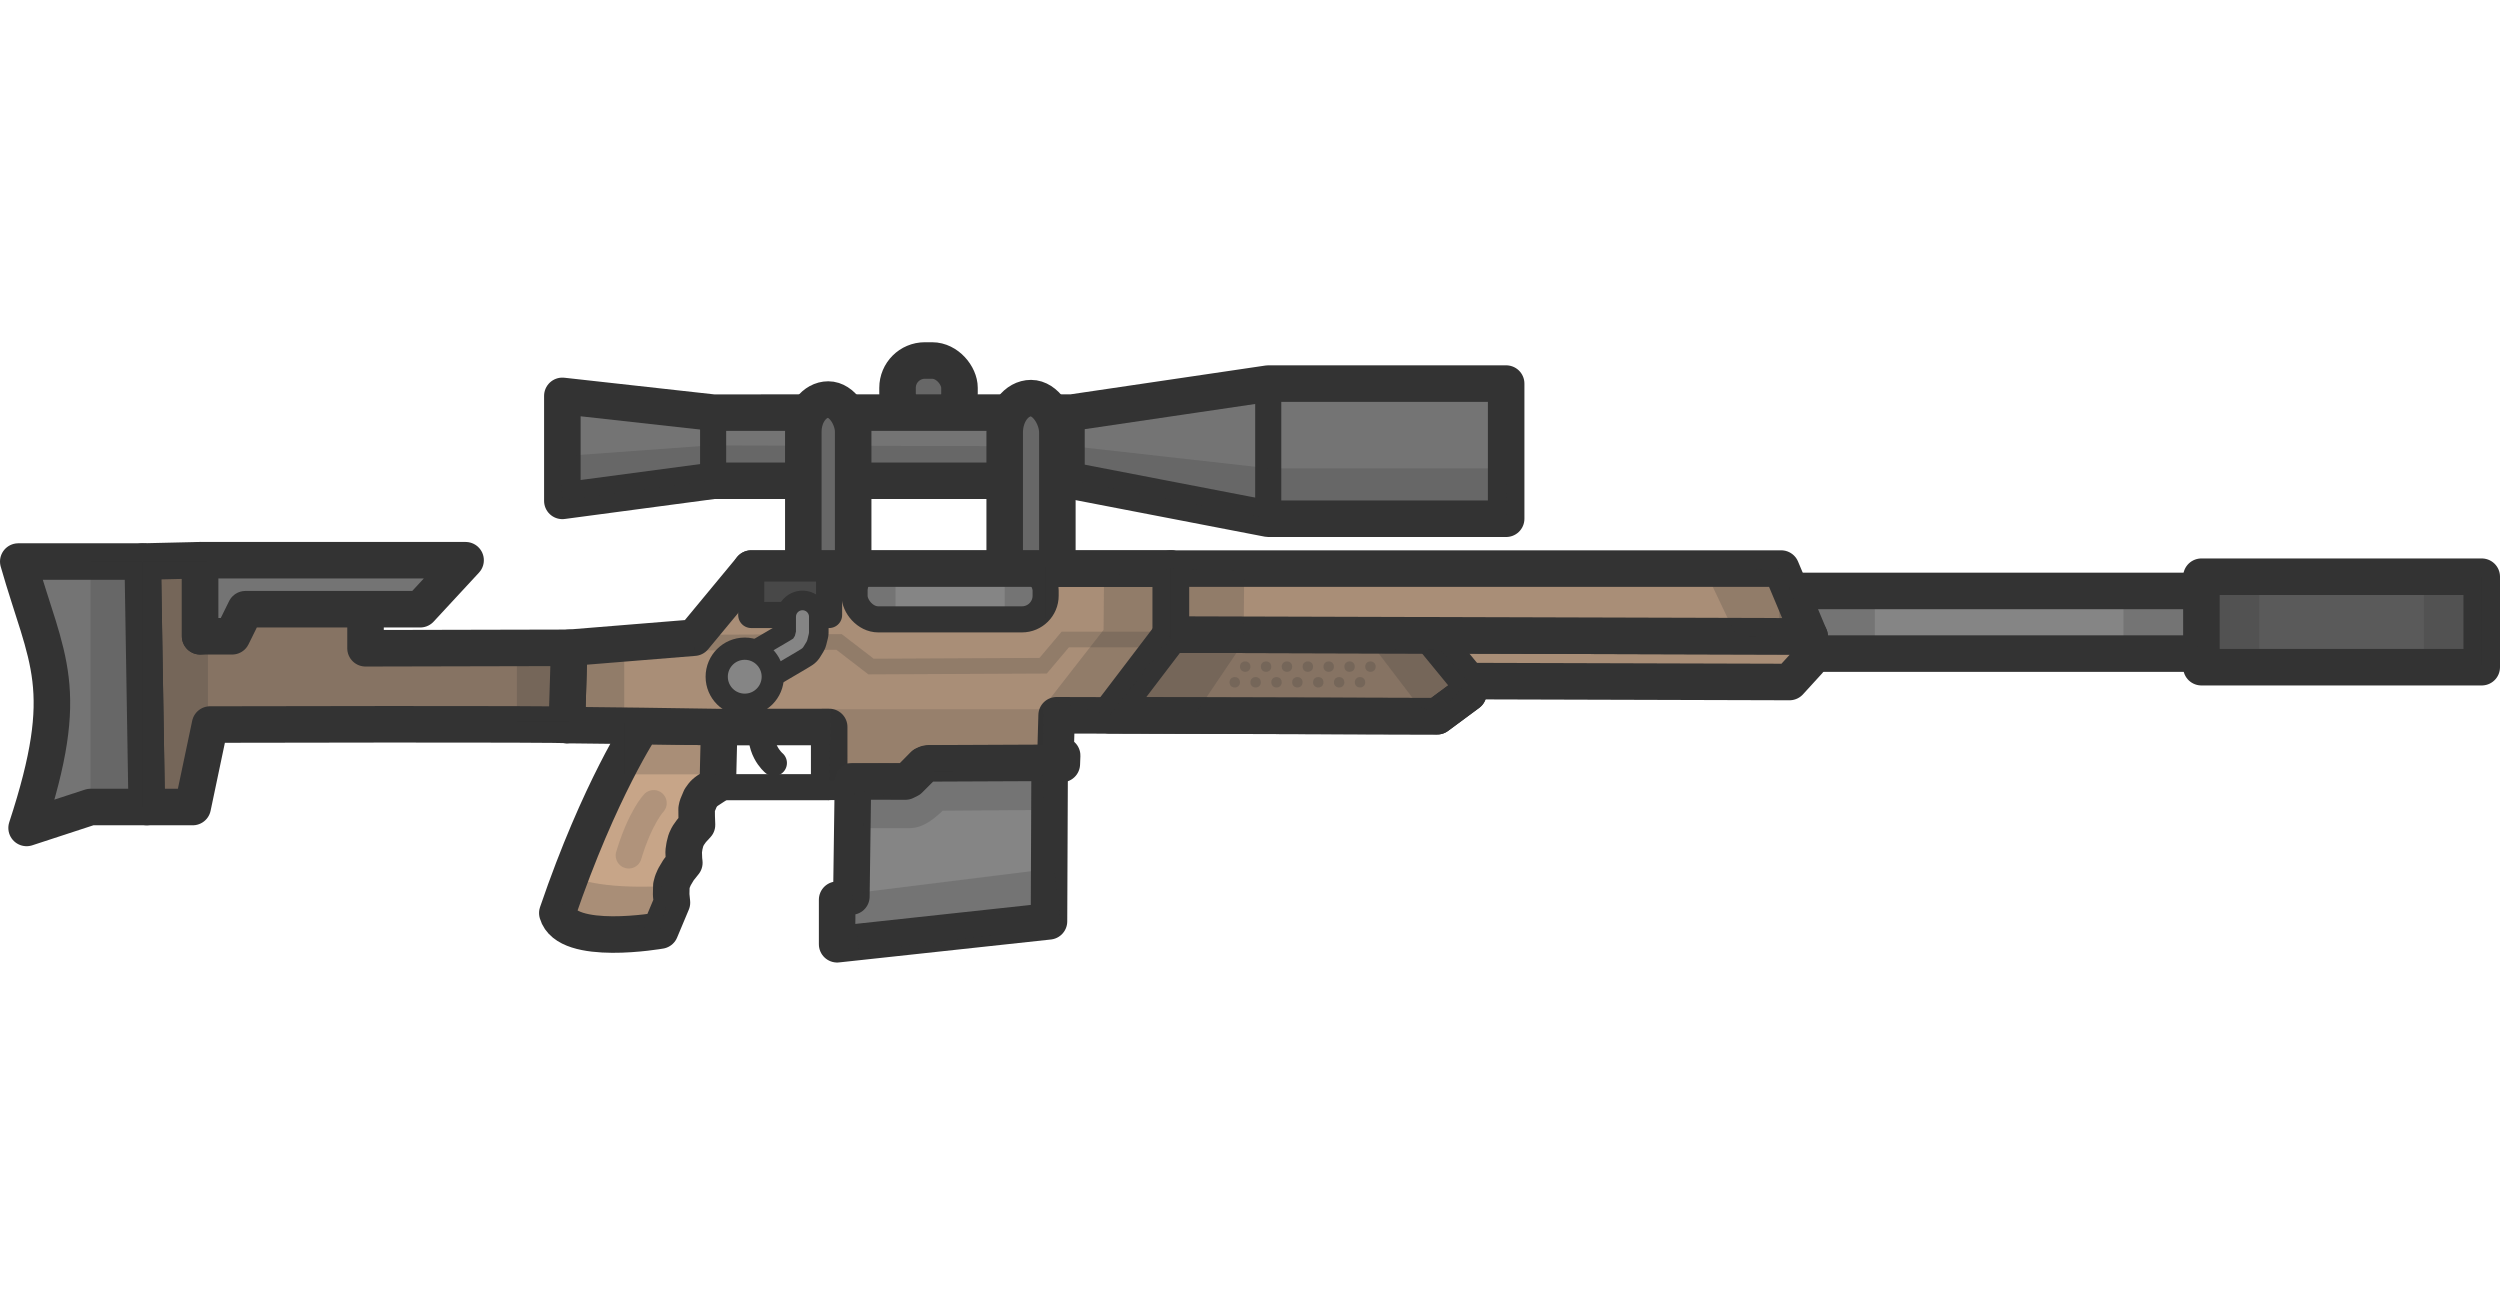 <?xml version="1.0" encoding="UTF-8" standalone="no"?>
<!-- Created with Inkscape (http://www.inkscape.org/) -->

<svg
   width="479.015mm"
   height="250mm"
   viewBox="0 0 479.015 250"
   version="1.1"
   id="svg16731"
   inkscape:version="1.3 (0e150ed, 2023-07-21)"
   sodipodi:docname="ballista_loot.svg"
   xmlns:inkscape="http://www.inkscape.org/namespaces/inkscape"
   xmlns:sodipodi="http://sodipodi.sourceforge.net/DTD/sodipodi-0.dtd"
   xmlns="http://www.w3.org/2000/svg"
   xmlns:svg="http://www.w3.org/2000/svg">
  <sodipodi:namedview
     id="namedview16733"
     pagecolor="#ffffff"
     bordercolor="#666666"
     borderopacity="1.0"
     inkscape:pageshadow="2"
     inkscape:pageopacity="0.0"
     inkscape:pagecheckerboard="0"
     inkscape:document-units="mm"
     showgrid="false"
     inkscape:zoom="0.29775059"
     inkscape:cx="910.15773"
     inkscape:cy="555.83433"
     inkscape:window-width="1312"
     inkscape:window-height="726"
     inkscape:window-x="0"
     inkscape:window-y="25"
     inkscape:window-maximized="0"
     inkscape:current-layer="layer1"
     inkscape:showpageshadow="2"
     inkscape:deskcolor="#d1d1d1" />
  <defs
     id="defs16728" />
  <g
     inkscape:label="Layer 1"
     inkscape:groupmode="layer"
     id="layer1">
    <g
       id="g8964"
       transform="translate(-7.413,-0.27)">
      <rect
         style="fill:#676767;fill-opacity:1;fill-rule:evenodd;stroke:#333333;stroke-width:7;stroke-linecap:round;stroke-linejoin:round;stroke-miterlimit:4;stroke-dasharray:none;stroke-dashoffset:188.976;stroke-opacity:1"
         id="rect51624"
         width="11.871"
         height="11.522"
         x="179.387"
         y="69.345"
         ry="5.237" />
      <path
         style="fill:#747474;fill-opacity:1;stroke:#333333;stroke-width:7;stroke-linecap:butt;stroke-linejoin:round;stroke-miterlimit:4;stroke-dasharray:none;stroke-opacity:1"
         d="m 115.162,96.24 28.891,-3.852 h 68.697 l 37.666,7.276 h 45.584 v -25.895 h -45.584 l -37.666,5.564 H 144.053 L 115.162,76.123 Z"
         id="path47937" />
      <path
         style="fill:none;stroke:#333333;stroke-width:5;stroke-linecap:butt;stroke-linejoin:miter;stroke-miterlimit:4;stroke-dasharray:none;stroke-opacity:1"
         d="M 144.053,92.388 V 79.333"
         id="path50700" />
      <path
         style="fill:none;stroke:#333333;stroke-width:5;stroke-linecap:butt;stroke-linejoin:miter;stroke-miterlimit:4;stroke-dasharray:none;stroke-opacity:1"
         d="M 212.75,79.333 V 92.388"
         id="path50801" />
      <path
         style="fill:none;stroke:#333333;stroke-width:5;stroke-linecap:butt;stroke-linejoin:miter;stroke-miterlimit:4;stroke-dasharray:none;stroke-opacity:1"
         d="M 250.416,73.769 V 99.664"
         id="path50902" />
      <path
         style="fill:#333333;fill-opacity:0.2;stroke:#000000;stroke-width:0;stroke-linecap:butt;stroke-linejoin:miter;stroke-miterlimit:4;stroke-dasharray:none;stroke-opacity:1"
         d="M 296,99.664 296.226,90 H 250.518 l -37.446,-4.209 -69.618,-0.176 -29.007,2.11 0.715,8.515 28.891,-3.852 h 68.697 l 37.666,7.276 z"
         id="path51322"
         sodipodi:nodetypes="ccccccccccc" />
      <rect
         style="fill:#676767;fill-opacity:1;fill-rule:evenodd;stroke:#333333;stroke-width:7;stroke-linecap:round;stroke-linejoin:round;stroke-miterlimit:4;stroke-dasharray:none;stroke-dashoffset:188.976;stroke-opacity:1"
         id="rect53215"
         width="9.552"
         height="39.62"
         x="161.333"
         y="76.826"
         ry="6.179" />
      <rect
         style="fill:#676767;fill-opacity:1;fill-rule:evenodd;stroke:#333333;stroke-width:7;stroke-linecap:round;stroke-linejoin:round;stroke-miterlimit:4;stroke-dasharray:none;stroke-dashoffset:188.976;stroke-opacity:1"
         id="rect53215-8"
         width="10.09"
         height="42.148"
         x="199.918"
         y="76.557"
         ry="6.574" />
      <rect
         style="fill:#858585;fill-opacity:1;fill-rule:evenodd;stroke:#333333;stroke-width:7;stroke-linecap:round;stroke-linejoin:round;stroke-miterlimit:4;stroke-dasharray:none;stroke-dashoffset:188.976;stroke-opacity:1"
         id="rect26675"
         width="133"
         height="12"
         x="348.333"
         y="113.5" />
      <path
         style="fill:#c7a588;fill-opacity:1;stroke:#333333;stroke-width:7;stroke-linecap:butt;stroke-linejoin:round;stroke-miterlimit:4;stroke-dasharray:none;stroke-opacity:1"
         d="m 114.198,175.211 c 8.12,-23.776 16.241,-35.847 16.241,-35.847 l 14.778,0.219 -0.267,10.889 -2.001,1.315 -0.424,0.321 -0.365,0.365 -0.526,0.73 -0.614,1.461 -0.131,0.614 0.015,1.49 0.058,1.549 -1.023,1.11 -0.701,0.993 -0.394,0.833 -0.278,1.081 -0.161,1.081 0.058,1.505 0.073,0.657 -1.096,1.373 -0.794,1.334 -0.374,0.86 -0.224,0.823 -0.037,1.72 0.15,1.533 -2.244,5.348 c 0,0 -17.906,3.162 -19.719,-3.358 z"
         id="path16837"
         sodipodi:nodetypes="ccccccccccccccccccccccccccc" />
      <path
         style="fill:#a98e77;fill-opacity:1;stroke:#333333;stroke-width:7;stroke-linecap:butt;stroke-linejoin:round;stroke-miterlimit:4;stroke-dasharray:none;stroke-opacity:1"
         d="m 130.439,139.364 -14.417,-0.168 0.449,-14.802 23.922,-1.944 10.961,-13.238 h 80.418 v 12.642 l 122.382,0.351 -0.176,4.704 -3.687,4.038 -61.538,-0.176 4.6e-4,2.317 -5.968,4.417 -72.919,-0.186 -0.186,6.602 1.243,1.119 -0.062,1.616 -25.301,-0.124 -0.622,0.062 -0.497,0.249 -1.989,2.051 -0.808,0.746 -0.746,0.373 -14.609,0.062 V 139.559 l -21.072,0.025 z"
         id="path17129"
         sodipodi:nodetypes="ccccccccccccccccccccccccccc" />
      <path
         style="fill:#333333;fill-opacity:0.3;stroke:#333333;stroke-width:7;stroke-linecap:butt;stroke-linejoin:round;stroke-miterlimit:4;stroke-dasharray:none;stroke-opacity:1"
         d="M 231.771,121.855 220,137.321 l 62.785,0.186 5.968,-4.417 v -2.317 l -7.287,-8.886 z"
         id="path17706"
         sodipodi:nodetypes="ccccccc" />
      <rect
         style="fill:#858585;fill-opacity:1;fill-rule:evenodd;stroke:#333333;stroke-width:5;stroke-linecap:round;stroke-linejoin:round;stroke-miterlimit:4;stroke-dasharray:none;stroke-dashoffset:188.976;stroke-opacity:1"
         id="rect18065"
         width="36.609"
         height="10.041"
         x="171.153"
         y="108.902"
         ry="4.534" />
      <path
         style="fill:none;stroke:#333333;stroke-width:7;stroke-linecap:round;stroke-linejoin:round;stroke-miterlimit:4;stroke-dasharray:none;stroke-opacity:1"
         d="m 151.353,109.213 h 80.418"
         id="path18232" />
      <path
         style="fill:none;stroke:#333333;stroke-width:5;stroke-linecap:butt;stroke-linejoin:miter;stroke-miterlimit:4;stroke-dasharray:none;stroke-opacity:1"
         d="M 144.95,151.1 166.289,151.1"
         id="path19237"
         sodipodi:nodetypes="cc" />
      <path
         style="fill:#333333;fill-opacity:0.15;stroke:#000000;stroke-width:0;stroke-linecap:butt;stroke-linejoin:miter;stroke-miterlimit:4;stroke-dasharray:none;stroke-opacity:1"
         d="m 166.568,136.17 40.8,10e-6 -0.157,10.503 -22.77,0.171 -3.543,3.17 -14.609,0.062 z"
         id="path20039"
         sodipodi:nodetypes="ccccccc" />
      <rect
         style="fill:#484848;fill-opacity:1;fill-rule:evenodd;stroke:#333333;stroke-width:5;stroke-linecap:round;stroke-linejoin:round;stroke-miterlimit:4;stroke-dasharray:none;stroke-dashoffset:188.976;stroke-opacity:1"
         id="rect20292"
         width="14.918"
         height="8.895"
         x="151.353"
         y="109.213"
         ry="0" />
      <path
         style="fill:none;stroke:#333333;stroke-width:3;stroke-linecap:butt;stroke-linejoin:miter;stroke-miterlimit:4;stroke-dasharray:none;stroke-opacity:0.2"
         d="m 140.393,123.395 27.79,-0.122 6.124,4.711 32.977,-0.157 4.24,-5.025 20.247,-0.002"
         id="path21055" />
      <path
         style="fill:none;stroke:#333333;stroke-width:10;stroke-linecap:round;stroke-linejoin:round;stroke-miterlimit:4;stroke-dasharray:none;stroke-opacity:1"
         d="m 161.174,118.442 v 2.985 l -0.291,1.165 -0.582,0.946 -0.946,0.582 -8.299,4.877"
         id="path19643" />
      <path
         style="fill:none;fill-opacity:1;stroke:#858585;stroke-width:2.5;stroke-linecap:round;stroke-linejoin:round;stroke-miterlimit:4;stroke-dasharray:none;stroke-opacity:1"
         d="m 161.174,118.442 v 2.985 l -0.291,1.165 -0.582,0.946 -0.946,0.582 -8.299,4.877"
         id="path19643-6" />
      <ellipse
         style="fill:#858585;fill-opacity:1;fill-rule:evenodd;stroke:#333333;stroke-width:4.259;stroke-linecap:round;stroke-linejoin:round;stroke-miterlimit:4;stroke-dasharray:none;stroke-dashoffset:188.976;stroke-opacity:1"
         id="path20594"
         cx="150.11"
         cy="129.933"
         rx="5.371"
         ry="5.371" />
      <path
         style="fill:#a98e77;fill-opacity:1;stroke:#333333;stroke-width:7;stroke-linecap:butt;stroke-linejoin:round;stroke-miterlimit:4;stroke-dasharray:none;stroke-opacity:1"
         d="m 231.771,109.213 116.928,-3.1e-4 5.454,12.994 -122.382,-0.351 z"
         id="path21545"
         sodipodi:nodetypes="ccccc" />
      <path
         style="fill:#858585;fill-opacity:1;stroke:#333333;stroke-width:7;stroke-linecap:butt;stroke-linejoin:round;stroke-miterlimit:4;stroke-dasharray:none;stroke-opacity:1"
         d="m 170.843,150 -0.303,22.055 -2.726,0.606 v 8.535 l 40.59,-4.392 0.127,-30.371 -22.971,0.101 -1.119,0.311 -2.797,2.797 -0.746,0.373 z"
         id="path24105"
         sodipodi:nodetypes="ccccccccccc" />
      <rect
         style="fill:#333333;fill-opacity:0.2;fill-rule:evenodd;stroke:#333333;stroke-width:0;stroke-linecap:round;stroke-linejoin:round;stroke-miterlimit:4;stroke-dasharray:none;stroke-dashoffset:188.976;stroke-opacity:1"
         id="rect25521"
         width="10.554"
         height="14.534"
         x="116.47"
         y="124.395" />
      <path
         style="fill:#333333;fill-opacity:0.2;stroke:#000000;stroke-width:0;stroke-linecap:butt;stroke-linejoin:miter;stroke-miterlimit:4;stroke-dasharray:none;stroke-opacity:1"
         d="m 231.771,109.213 v 12.642 L 220,137.321 l 16.191,0.088 9.498,-14.057 0.127,-13.804 z"
         id="path25600" />
      <path
         style="fill:#333333;fill-opacity:0.2;stroke:#000000;stroke-width:0;stroke-linecap:butt;stroke-linejoin:miter;stroke-miterlimit:4;stroke-dasharray:none;stroke-opacity:1"
         d="m 279.124,135.383 -8.105,-10.638 12.284,-0.127 5.449,6.155 -5.967,6.734 z"
         id="path25635" />
      <path
         style="fill:#333333;fill-opacity:0.2;stroke:#000000;stroke-width:0;stroke-linecap:butt;stroke-linejoin:miter;stroke-miterlimit:4;stroke-dasharray:none;stroke-opacity:1"
         d="m 348.699,109.213 5.454,12.994 -13.987,0.132 -6.079,-12.791 z"
         id="path25670" />
      <circle
         style="fill:#333333;fill-opacity:0.2;fill-rule:evenodd;stroke:#333333;stroke-width:0;stroke-linecap:round;stroke-linejoin:round;stroke-miterlimit:4;stroke-dasharray:none;stroke-dashoffset:188.976;stroke-opacity:1"
         id="path25807"
         cx="246"
         cy="128"
         r="1" />
      <circle
         style="fill:#333333;fill-opacity:0.2;fill-rule:evenodd;stroke:#333333;stroke-width:0;stroke-linecap:round;stroke-linejoin:round;stroke-miterlimit:4;stroke-dasharray:none;stroke-dashoffset:188.976;stroke-opacity:1"
         id="path25807-3"
         cx="250"
         cy="128"
         r="1" />
      <circle
         style="fill:#333333;fill-opacity:0.2;fill-rule:evenodd;stroke:#333333;stroke-width:0;stroke-linecap:round;stroke-linejoin:round;stroke-miterlimit:4;stroke-dasharray:none;stroke-dashoffset:188.976;stroke-opacity:1"
         id="path25807-3-9"
         cx="254"
         cy="128"
         r="1" />
      <circle
         style="fill:#333333;fill-opacity:0.2;fill-rule:evenodd;stroke:#333333;stroke-width:0;stroke-linecap:round;stroke-linejoin:round;stroke-miterlimit:4;stroke-dasharray:none;stroke-dashoffset:188.976;stroke-opacity:1"
         id="path25807-34"
         cx="258"
         cy="128"
         r="1" />
      <circle
         style="fill:#333333;fill-opacity:0.2;fill-rule:evenodd;stroke:#333333;stroke-width:0;stroke-linecap:round;stroke-linejoin:round;stroke-miterlimit:4;stroke-dasharray:none;stroke-dashoffset:188.976;stroke-opacity:1"
         id="path25807-3-5"
         cx="262"
         cy="128"
         r="1" />
      <circle
         style="fill:#333333;fill-opacity:0.2;fill-rule:evenodd;stroke:#333333;stroke-width:0;stroke-linecap:round;stroke-linejoin:round;stroke-miterlimit:4;stroke-dasharray:none;stroke-dashoffset:188.976;stroke-opacity:1"
         id="path25807-3-9-4"
         cx="266"
         cy="128"
         r="1" />
      <circle
         style="fill:#333333;fill-opacity:0.2;fill-rule:evenodd;stroke:#333333;stroke-width:0;stroke-linecap:round;stroke-linejoin:round;stroke-miterlimit:4;stroke-dasharray:none;stroke-dashoffset:188.976;stroke-opacity:1"
         id="path25807-3-5-2"
         cx="270"
         cy="128"
         r="1" />
      <circle
         style="fill:#333333;fill-opacity:0.2;fill-rule:evenodd;stroke:#333333;stroke-width:0;stroke-linecap:round;stroke-linejoin:round;stroke-miterlimit:4;stroke-dasharray:none;stroke-dashoffset:188.976;stroke-opacity:1"
         id="path25807-3-5-2-59"
         cx="268"
         cy="131"
         r="1" />
      <circle
         style="fill:#333333;fill-opacity:0.2;fill-rule:evenodd;stroke:#333333;stroke-width:0;stroke-linecap:round;stroke-linejoin:round;stroke-miterlimit:4;stroke-dasharray:none;stroke-dashoffset:188.976;stroke-opacity:1"
         id="path25807-3-6"
         cx="244"
         cy="131"
         r="1" />
      <circle
         style="fill:#333333;fill-opacity:0.2;fill-rule:evenodd;stroke:#333333;stroke-width:0;stroke-linecap:round;stroke-linejoin:round;stroke-miterlimit:4;stroke-dasharray:none;stroke-dashoffset:188.976;stroke-opacity:1"
         id="path25807-3-9-41"
         cx="248"
         cy="131"
         r="1" />
      <circle
         style="fill:#333333;fill-opacity:0.2;fill-rule:evenodd;stroke:#333333;stroke-width:0;stroke-linecap:round;stroke-linejoin:round;stroke-miterlimit:4;stroke-dasharray:none;stroke-dashoffset:188.976;stroke-opacity:1"
         id="path25807-34-3"
         cx="252"
         cy="131"
         r="1" />
      <circle
         style="fill:#333333;fill-opacity:0.2;fill-rule:evenodd;stroke:#333333;stroke-width:0;stroke-linecap:round;stroke-linejoin:round;stroke-miterlimit:4;stroke-dasharray:none;stroke-dashoffset:188.976;stroke-opacity:1"
         id="path25807-3-5-3"
         cx="256"
         cy="131"
         r="1" />
      <circle
         style="fill:#333333;fill-opacity:0.2;fill-rule:evenodd;stroke:#333333;stroke-width:0;stroke-linecap:round;stroke-linejoin:round;stroke-miterlimit:4;stroke-dasharray:none;stroke-dashoffset:188.976;stroke-opacity:1"
         id="path25807-3-9-4-5"
         cx="260"
         cy="131"
         r="1" />
      <circle
         style="fill:#333333;fill-opacity:0.2;fill-rule:evenodd;stroke:#333333;stroke-width:0;stroke-linecap:round;stroke-linejoin:round;stroke-miterlimit:4;stroke-dasharray:none;stroke-dashoffset:188.976;stroke-opacity:1"
         id="path25807-3-5-2-5"
         cx="264"
         cy="131"
         r="1" />
      <path
         style="fill:#333333;fill-opacity:0.2;stroke:#000000;stroke-width:0;stroke-linecap:butt;stroke-linejoin:miter;stroke-miterlimit:4;stroke-dasharray:none;stroke-opacity:1"
         d="m 208.307,134.502 10.556,-13.547 0.088,-10.38 12.82,-1.362 V 122.8 L 220,137.321 Z"
         id="path26458" />
      <rect
         style="fill:#5a5a5a;fill-opacity:1;fill-rule:evenodd;stroke:#333333;stroke-width:7;stroke-linecap:round;stroke-linejoin:round;stroke-miterlimit:4;stroke-dasharray:none;stroke-dashoffset:188.976;stroke-opacity:1"
         id="rect29902"
         width="53.713"
         height="17.335"
         x="429.215"
         y="110.772" />
      <rect
         style="fill:#333333;fill-opacity:0.2;fill-rule:evenodd;stroke:#333333;stroke-width:0;stroke-linecap:round;stroke-linejoin:round;stroke-miterlimit:4;stroke-dasharray:none;stroke-dashoffset:188.976;stroke-opacity:1"
         id="rect30350"
         width="11.081"
         height="16.978"
         x="471.847"
         y="110.772" />
      <rect
         style="fill:#333333;fill-opacity:0.2;fill-rule:evenodd;stroke:#333333;stroke-width:0;stroke-linecap:round;stroke-linejoin:round;stroke-miterlimit:4;stroke-dasharray:none;stroke-dashoffset:188.976;stroke-opacity:1"
         id="rect30350-0"
         width="11.081"
         height="16.978"
         x="429.215"
         y="110.772" />
      <rect
         style="fill:#333333;fill-opacity:0.2;fill-rule:evenodd;stroke:#333333;stroke-width:0;stroke-linecap:round;stroke-linejoin:round;stroke-miterlimit:4;stroke-dasharray:none;stroke-dashoffset:188.976;stroke-opacity:1"
         id="rect30544"
         width="18.319"
         height="10.822"
         x="348.333"
         y="113.5" />
      <rect
         style="fill:#333333;fill-opacity:0.2;fill-rule:evenodd;stroke:#333333;stroke-width:0;stroke-linecap:round;stroke-linejoin:round;stroke-miterlimit:4;stroke-dasharray:none;stroke-dashoffset:188.976;stroke-opacity:1"
         id="rect30546"
         width="14.255"
         height="9.744"
         x="414.287"
         y="114.398" />
      <rect
         style="fill:#333333;fill-opacity:0.2;fill-rule:evenodd;stroke:#333333;stroke-width:0;stroke-linecap:round;stroke-linejoin:round;stroke-miterlimit:4;stroke-dasharray:none;stroke-dashoffset:188.976;stroke-opacity:1"
         id="rect30694"
         width="7.845"
         height="9.803"
         x="199.918"
         y="108.902" />
      <rect
         style="fill:#333333;fill-opacity:0.2;fill-rule:evenodd;stroke:#333333;stroke-width:0;stroke-linecap:round;stroke-linejoin:round;stroke-miterlimit:4;stroke-dasharray:none;stroke-dashoffset:188.976;stroke-opacity:1"
         id="rect30694-0"
         width="7.845"
         height="9.803"
         x="171.153"
         y="108.902" />
      <rect
         style="fill:#333333;fill-opacity:0.2;fill-rule:evenodd;stroke:#333333;stroke-width:0;stroke-linecap:round;stroke-linejoin:round;stroke-miterlimit:4;stroke-dasharray:none;stroke-dashoffset:188.976;stroke-opacity:1"
         id="rect30820"
         width="39.06"
         height="11.326"
         x="148.156"
         y="191.216"
         transform="rotate(-7.09)" />
      <path
         style="fill:#333333;fill-opacity:0.2;stroke:#000000;stroke-width:0;stroke-linecap:butt;stroke-linejoin:miter;stroke-miterlimit:4;stroke-dasharray:none;stroke-opacity:1"
         d="m 173.082,158.949 h 8.567 c 2.678,0.027 4.843,-1.887 6.389,-3.34 l 19.312,-0.145 -0.138,-7.387 -22.273,-0.077 -7.21,4.851 -6.885,-1.447 z"
         id="path30935"
         sodipodi:nodetypes="ccccccccc" />
      <path
         style="fill:#333333;fill-opacity:0.2;stroke:#000000;stroke-width:0;stroke-linecap:butt;stroke-linejoin:miter;stroke-miterlimit:4;stroke-dasharray:none;stroke-opacity:1"
         d="m 118.27,168.707 c 6.535,2.209 17.779,1.261 17.779,1.261 l -2.132,8.601 -19.719,-3.358 z"
         id="path33325" />
      <rect
         style="fill:#333333;fill-opacity:0.2;fill-rule:evenodd;stroke:#858585;stroke-width:0;stroke-linecap:round;stroke-linejoin:round;stroke-miterlimit:4;stroke-dasharray:none;stroke-dashoffset:188.976;stroke-opacity:1"
         id="rect33472"
         width="17.569"
         height="9.714"
         x="127.024"
         y="138.929" />
      <path
         style="fill:none;stroke:#333333;stroke-width:5;stroke-linecap:round;stroke-linejoin:miter;stroke-miterlimit:4;stroke-dasharray:none;stroke-opacity:0.15"
         d="m 127.878,164.182 c 2.216,-7.349 4.783,-10.032 4.783,-10.032"
         id="path33587" />
      <path
         style="fill:#867363;fill-opacity:1;stroke:#333333;stroke-width:7;stroke-linecap:butt;stroke-linejoin:round;stroke-miterlimit:4;stroke-dasharray:none;stroke-opacity:1"
         d="m 116.022,139.196 c 0.449,-0.268 -68.36,-0.098 -68.36,-0.098 l -3.323,15.803 h -8.808 l -0.767,-47.033 10.991,-0.256 3.64e-4,14.57 6.134,-0.754 2.556,-4.857 23.005,-1.3e-4 v 7.912 l 39.02,-0.089 z"
         id="path41949"
         sodipodi:nodetypes="ccccccccccccc" />
      <path
         style="fill:#747474;fill-opacity:1;stroke:#333333;stroke-width:7;stroke-linecap:butt;stroke-linejoin:round;stroke-miterlimit:4;stroke-dasharray:none;stroke-opacity:1"
         d="m 45.755,107.613 50.867,1.1e-4 -8.691,9.387 -10.48,-1e-4 -23.005,1.3e-4 -2.556,5.183 h -6.134 z"
         id="path43683"
         sodipodi:nodetypes="cccccccc" />
      <path
         style="fill:#747474;fill-opacity:1;stroke:#333333;stroke-width:7;stroke-linecap:butt;stroke-linejoin:round;stroke-miterlimit:4;stroke-dasharray:none;stroke-opacity:1"
         d="m 35.53,154.901 -10.776,-2e-4 -12.244,4.007 c 8.878,-27.071 3.879,-31.874 -1.597,-51.04 l 23.85,5e-4 z"
         id="path46394"
         sodipodi:nodetypes="cccccc" />
      <rect
         style="fill:#333333;fill-opacity:0.2;fill-rule:evenodd;stroke:#333333;stroke-width:0;stroke-linecap:round;stroke-linejoin:round;stroke-miterlimit:4;stroke-dasharray:none;stroke-dashoffset:188.976;stroke-opacity:1"
         id="rect47190"
         width="10.018"
         height="14.108"
         x="106.452"
         y="124.395" />
      <rect
         style="fill:#333333;fill-opacity:0.2;fill-rule:evenodd;stroke:#333333;stroke-width:0;stroke-linecap:round;stroke-linejoin:round;stroke-miterlimit:4;stroke-dasharray:none;stroke-dashoffset:188.976;stroke-opacity:1"
         id="rect47414"
         width="12.494"
         height="45.187"
         x="34.763"
         y="107.868" />
      <rect
         style="fill:#333333;fill-opacity:0.2;fill-rule:evenodd;stroke:#333333;stroke-width:0;stroke-linecap:round;stroke-linejoin:round;stroke-miterlimit:4;stroke-dasharray:none;stroke-dashoffset:188.976;stroke-opacity:1"
         id="rect47518"
         width="10.009"
         height="47.033"
         x="24.754"
         y="107.868" />
      <path
         style="fill:none;stroke:#333333;stroke-width:5;stroke-linecap:round;stroke-linejoin:miter;stroke-miterlimit:4;stroke-dasharray:none;stroke-opacity:1"
         d="m 153.665,138.529 c -1.477,5.076 2.03,7.937 2.03,7.937"
         id="path53576"
         sodipodi:nodetypes="cc" />
    </g>
  </g>
</svg>
